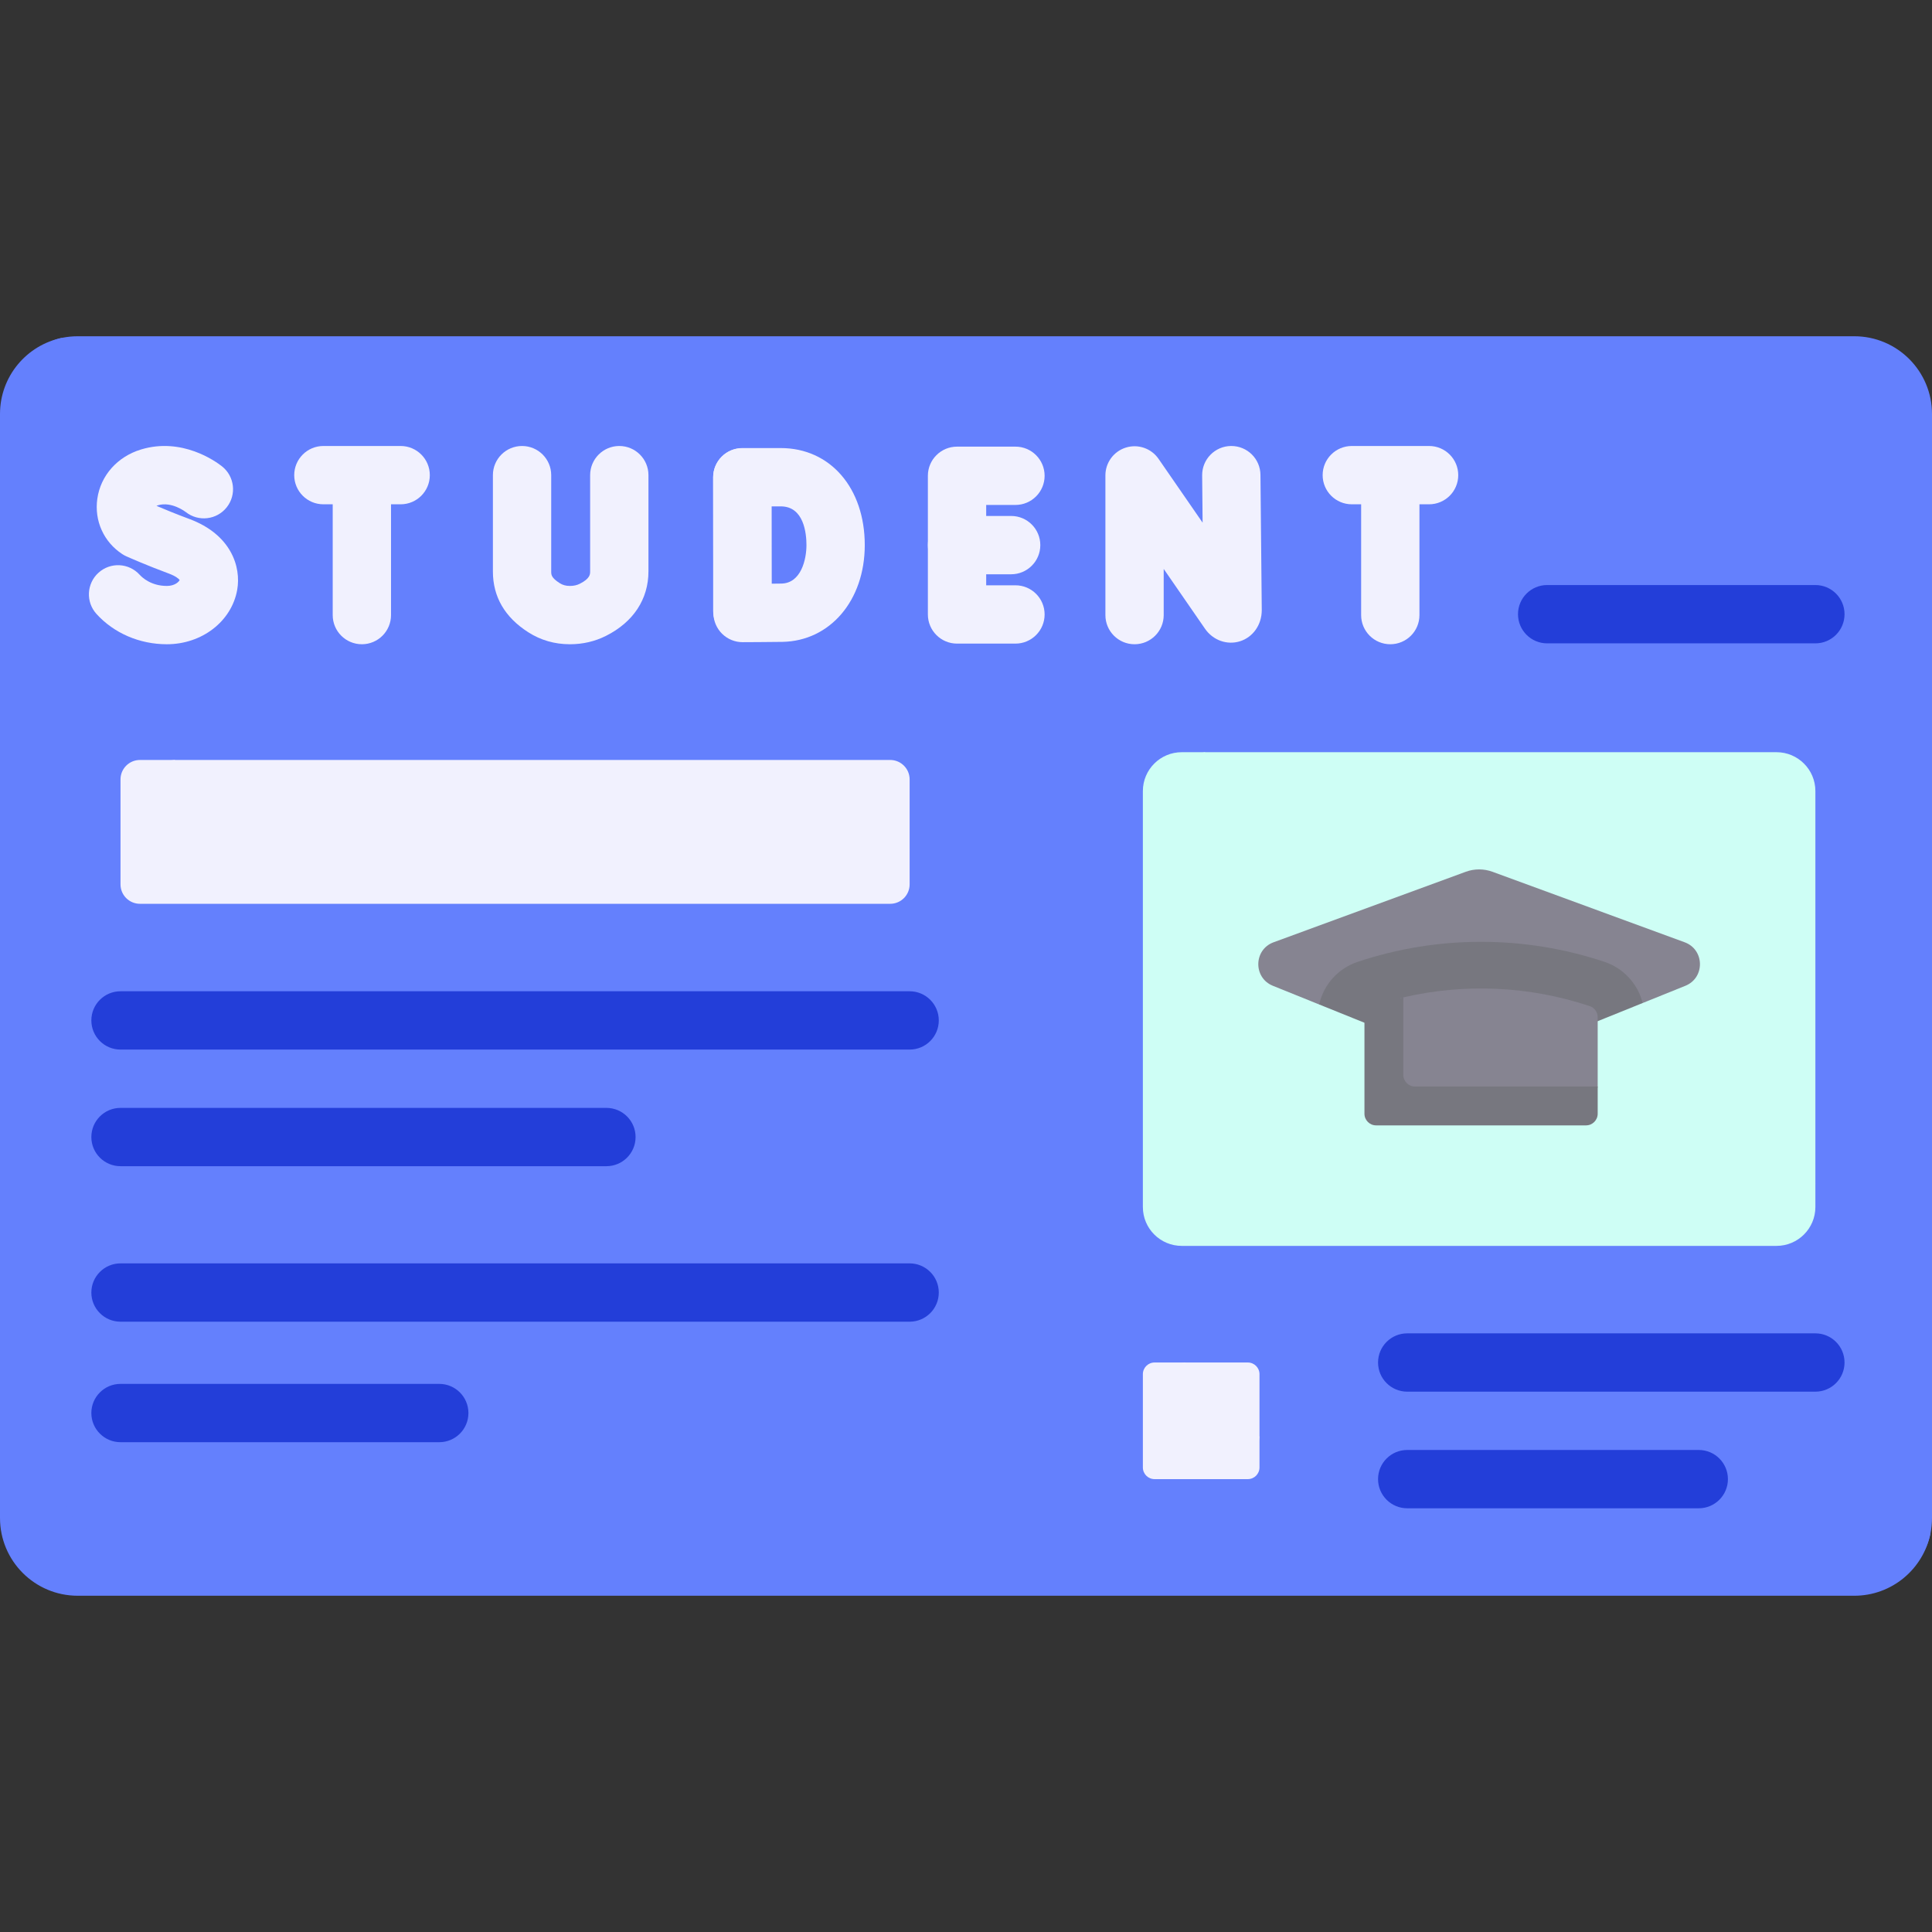 <svg width="512" height="512" viewBox="0 0 512 512" fill="none" xmlns="http://www.w3.org/2000/svg">
<rect x="0" y="0" width="512" height="512" fill="#333333" stroke="none"/>
<path d="M490.366 421.859H21.634C10.254 421.859 1.03 412.635 1.03 401.256L4 112.585C4 102.629 7.063 91.45 16.451 89.529C17.792 89.255 19.181 89.111 20.604 89.111H491.396C502.776 89.111 512 98.335 512 109.714V402.286C512 403.697 511.858 405.075 511.588 406.406C509.679 415.811 500.334 421.859 490.366 421.859Z" fill="#6480FD"/>
<path d="M511.588 406.406C509.682 415.812 501.369 422.889 491.396 422.889H20.604C9.22 422.889 0 413.669 0 402.286V109.714C0 99.742 7.077 91.428 16.483 89.523V394.044C16.483 400.874 22.015 406.406 28.845 406.406H511.588Z" fill="#6480FD"/>
<path d="M469.763 329.143H314.205C308.516 329.143 303.903 324.531 303.903 318.841V210.672C303.903 204.982 308.516 200.37 314.205 200.37L319.356 199.34H470.793C476.482 199.34 481.095 203.952 481.095 209.642V313.69L480.064 318.841C480.064 324.531 475.452 329.143 469.763 329.143Z" fill="#CEFEF5"/>
<path d="M481.095 313.69V319.871C481.095 325.561 476.482 330.173 470.793 330.173H313.175C307.485 330.173 302.873 325.561 302.873 319.871V209.642C302.873 203.952 307.485 199.34 313.175 199.34H319.356V308.539C319.356 311.384 321.663 313.69 324.507 313.69H481.095Z" fill="#CEFEF5"/>
<path d="M329.658 390.954H306.994C305.287 390.954 303.903 389.57 303.903 387.863V365.199C303.903 363.492 305.287 362.109 306.994 362.109L314.205 361.078H330.688C332.395 361.078 333.779 362.462 333.779 364.169V380.652L332.749 387.863C332.749 389.57 331.365 390.954 329.658 390.954Z" fill="#F1F1FE"/>
<path d="M333.779 380.652V388.893C333.779 390.6 332.395 391.984 330.688 391.984H305.964C304.257 391.984 302.873 390.6 302.873 388.893V364.169C302.873 362.462 304.257 361.078 305.964 361.078H314.205V378.592C314.205 379.73 315.127 380.652 316.266 380.652H333.779Z" fill="#F1F1FE"/>
<path d="M234.881 238.487H38.117C35.272 238.487 32.966 236.18 32.966 233.336V207.581C32.966 204.737 35.272 202.431 38.117 202.431L46.358 201.4H235.911C238.756 201.4 241.062 203.707 241.062 206.551V225.095L240.032 233.336C240.032 236.18 237.726 238.487 234.881 238.487Z" fill="#F1F1FE"/>
<path d="M241.062 225.095V234.366C241.062 237.211 238.756 239.517 235.911 239.517H37.087C34.242 239.517 31.936 237.211 31.936 234.366V206.551C31.936 203.707 34.242 201.4 37.087 201.4H46.358V222.004C46.358 223.711 47.742 225.095 49.449 225.095H241.062Z" fill="#F1F1FE"/>
<path d="M446.636 261.247L435.313 265.816L427.997 266.016L391.984 283.3L355.051 266.446L349.602 266.198L337.332 261.247C332.085 259.13 332.205 251.66 337.516 249.712L388.436 231.033C390.727 230.192 393.241 230.192 395.532 231.033L446.452 249.712C451.763 251.66 451.883 259.129 446.636 261.247V261.247Z" fill="#868491"/>
<path d="M435.313 265.818L391.984 283.3L349.602 266.199C350.756 260.976 354.568 256.649 359.801 254.898C370.36 251.374 381.363 249.592 392.499 249.592C403.635 249.592 414.638 251.374 425.197 254.898C430.307 256.608 434.057 260.77 435.313 265.818Z" fill="#77777F"/>
<path d="M419.284 297.207H365.714C364.007 297.207 362.624 295.824 362.624 294.117V270.589C362.624 269.259 364.737 267.658 364.737 267.658C367.437 266.757 369.139 264.957 371.893 264.317C388.203 260.528 405.302 261.297 421.291 266.627C422.552 267.048 423.403 268.229 423.403 269.559V287.936L422.373 294.117C422.374 295.824 420.991 297.207 419.284 297.207V297.207Z" fill="#868491"/>
<path d="M423.404 287.936V295.147C423.404 296.854 422.021 298.237 420.314 298.237H364.684C362.977 298.237 361.594 296.854 361.594 295.147V269.557C361.594 268.228 362.449 267.044 363.705 266.631C366.404 265.735 369.134 264.963 371.895 264.324V284.845C371.895 286.552 373.279 287.936 374.986 287.936H423.404Z" fill="#77777F"/>
<path d="M481.095 368.805H372.926C368.659 368.805 365.199 365.345 365.199 361.078C365.199 356.811 368.659 353.352 372.926 353.352H481.095C485.362 353.352 488.821 356.811 488.821 361.078C488.821 365.345 485.362 368.805 481.095 368.805Z" fill="#233ED9"/>
<path d="M450.189 399.71H372.926C368.659 399.71 365.199 396.251 365.199 391.984C365.199 387.717 368.659 384.258 372.926 384.258H450.189C454.456 384.258 457.916 387.717 457.916 391.984C457.916 396.251 454.456 399.71 450.189 399.71Z" fill="#233ED9"/>
<path d="M481.094 170.495H410.012C405.745 170.495 402.286 167.036 402.286 162.769C402.286 158.502 405.745 155.042 410.012 155.042H481.094C485.362 155.042 488.821 158.502 488.821 162.769C488.821 167.036 485.362 170.495 481.094 170.495Z" fill="#233ED9"/>
<path d="M241.062 350.262H31.936C27.669 350.262 24.209 346.802 24.209 342.535C24.209 338.268 27.669 334.809 31.936 334.809H241.062C245.329 334.809 248.789 338.268 248.789 342.535C248.789 346.802 245.329 350.262 241.062 350.262Z" fill="#233ED9"/>
<path d="M160.708 309.054H31.936C27.669 309.054 24.209 305.595 24.209 301.328C24.209 297.061 27.669 293.602 31.936 293.602H160.708C164.975 293.602 168.435 297.061 168.435 301.328C168.435 305.595 164.975 309.054 160.708 309.054Z" fill="#233ED9"/>
<path d="M116.41 382.197H31.936C27.669 382.197 24.209 378.738 24.209 374.471C24.209 370.204 27.669 366.744 31.936 366.744H116.41C120.677 366.744 124.137 370.204 124.137 374.471C124.137 378.738 120.677 382.197 116.41 382.197Z" fill="#233ED9"/>
<path d="M241.062 278.149H31.936C27.669 278.149 24.209 274.69 24.209 270.423C24.209 266.156 27.669 262.696 31.936 262.696H241.062C245.329 262.696 248.789 266.156 248.789 270.423C248.789 274.69 245.329 278.149 241.062 278.149Z" fill="#233ED9"/>
<path d="M300.669 170.732C296.402 170.732 292.942 167.273 292.942 163.006V125.988C292.942 122.607 295.141 119.618 298.369 118.612C301.596 117.608 305.105 118.815 307.026 121.597L318.705 138.509L318.583 125.993C318.542 121.726 321.968 118.234 326.235 118.193H326.311C330.543 118.193 333.994 121.603 334.035 125.844L334.381 161.681C334.381 165.576 332.055 168.868 328.593 169.95C325.175 171.016 321.457 169.682 319.342 166.627L308.394 150.773V163.006C308.395 167.274 304.936 170.732 300.669 170.732V170.732Z" fill="#F1F1FE"/>
<path d="M269.108 170.563H253.624C249.357 170.563 245.898 167.104 245.898 162.837V126.089C245.898 121.822 249.357 118.363 253.624 118.363H269.108C273.375 118.363 276.834 121.822 276.834 126.089C276.834 130.356 273.375 133.815 269.108 133.815H261.351V155.11H269.108C273.375 155.11 276.834 158.57 276.834 162.837C276.834 167.104 273.375 170.563 269.108 170.563Z" fill="#F1F1FE"/>
<path d="M267.967 152.189H253.624C249.357 152.189 245.898 148.729 245.898 144.462C245.898 140.195 249.357 136.736 253.624 136.736H267.967C272.234 136.736 275.693 140.195 275.693 144.462C275.693 148.729 272.234 152.189 267.967 152.189Z" fill="#F1F1FE"/>
<path d="M196.719 169.6C192.452 169.6 188.993 166.14 188.993 161.873V126.505C188.993 122.238 192.452 118.779 196.719 118.779C200.986 118.779 204.446 122.238 204.446 126.505V161.873C204.446 166.14 200.986 169.6 196.719 169.6Z" fill="#F1F1FE"/>
<path d="M196.792 170.184C194.754 170.184 192.797 169.378 191.349 167.941C189.894 166.497 189.073 164.534 189.066 162.485C189.066 162.485 189.019 149.429 189.019 144.423C189.019 140.321 188.993 126.483 188.993 126.482C188.989 124.43 189.802 122.462 191.251 121.009C192.7 119.557 194.667 118.741 196.719 118.741H206.912C220.018 118.741 229.172 129.318 229.172 144.461C229.172 159.098 219.992 169.881 207.345 170.102C204.419 170.153 197.13 170.182 196.821 170.183C196.812 170.184 196.802 170.184 196.792 170.184V170.184ZM204.459 134.194C204.465 138.098 204.471 142.419 204.471 144.423C204.471 146.787 204.482 150.953 204.493 154.684C205.504 154.674 206.415 154.664 207.076 154.653C212.32 154.561 213.719 148.205 213.719 144.462C213.719 141.375 213.056 134.194 206.912 134.194H204.459Z" fill="#F1F1FE"/>
<path d="M44.212 170.732C36.988 170.732 30.191 167.803 25.563 162.696C22.698 159.535 22.938 154.648 26.1 151.783C29.261 148.918 34.148 149.158 37.013 152.319C37.643 153.014 40.02 155.279 44.211 155.279C46.358 155.279 47.405 154.166 47.612 153.712C47.384 153.4 46.584 152.678 44.757 152.004C38.911 149.848 33.713 147.534 33.494 147.436C33.122 147.271 32.764 147.075 32.422 146.853C27.492 143.639 24.953 138.008 25.793 132.156C26.677 125.998 31.129 120.998 37.413 119.105C48.246 115.841 57.142 122.256 58.815 123.575C62.166 126.217 62.741 131.075 60.099 134.426C57.456 137.776 52.598 138.351 49.248 135.71C49.211 135.681 45.506 132.806 41.871 133.901C41.707 133.95 41.576 134.003 41.47 134.054C43.369 134.866 46.647 136.231 50.104 137.506C61.264 141.623 63.949 150.218 62.859 156.327C61.37 164.674 53.526 170.732 44.212 170.732Z" fill="#F1F1FE"/>
<path d="M151.026 170.732C151.014 170.732 151.004 170.732 150.992 170.732C146.988 170.727 143.292 169.661 140.008 167.562C133.78 163.582 130.623 158.158 130.623 151.439V125.919C130.623 121.652 134.082 118.193 138.349 118.193C142.616 118.193 146.076 121.652 146.076 125.919V151.439C146.076 152.294 146.076 153.101 148.328 154.541C149.115 155.043 149.968 155.278 151.012 155.279H151.025C152.025 155.279 152.885 155.091 153.654 154.703C156.393 153.324 156.393 152.173 156.393 151.412V125.919C156.393 121.652 159.852 118.193 164.119 118.193C168.386 118.193 171.846 121.652 171.846 125.919V151.412C171.846 158.783 167.854 164.854 160.605 168.504C157.671 169.983 154.448 170.732 151.026 170.732V170.732Z" fill="#F1F1FE"/>
<path d="M106.18 133.645H85.699C81.432 133.645 77.972 130.186 77.972 125.919C77.972 121.652 81.432 118.193 85.699 118.193H106.18C110.447 118.193 113.906 121.652 113.906 125.919C113.906 130.186 110.447 133.645 106.18 133.645Z" fill="#F1F1FE"/>
<path d="M95.897 170.732C91.63 170.732 88.171 167.273 88.171 163.006V127.104C88.171 122.837 91.63 119.377 95.897 119.377C100.165 119.377 103.624 122.837 103.624 127.104V163.006C103.624 167.274 100.165 170.732 95.897 170.732Z" fill="#F1F1FE"/>
<path d="M378.723 133.645H358.242C353.975 133.645 350.516 130.186 350.516 125.919C350.516 121.652 353.975 118.193 358.242 118.193H378.723C382.99 118.193 386.45 121.652 386.45 125.919C386.45 130.186 382.991 133.645 378.723 133.645V133.645Z" fill="#F1F1FE"/>
<path d="M368.442 170.732C364.175 170.732 360.716 167.273 360.716 163.006V127.104C360.716 122.837 364.175 119.377 368.442 119.377C372.709 119.377 376.169 122.837 376.169 127.104V163.006C376.169 167.274 372.709 170.732 368.442 170.732Z" fill="#F1F1FE"/>
</svg>
